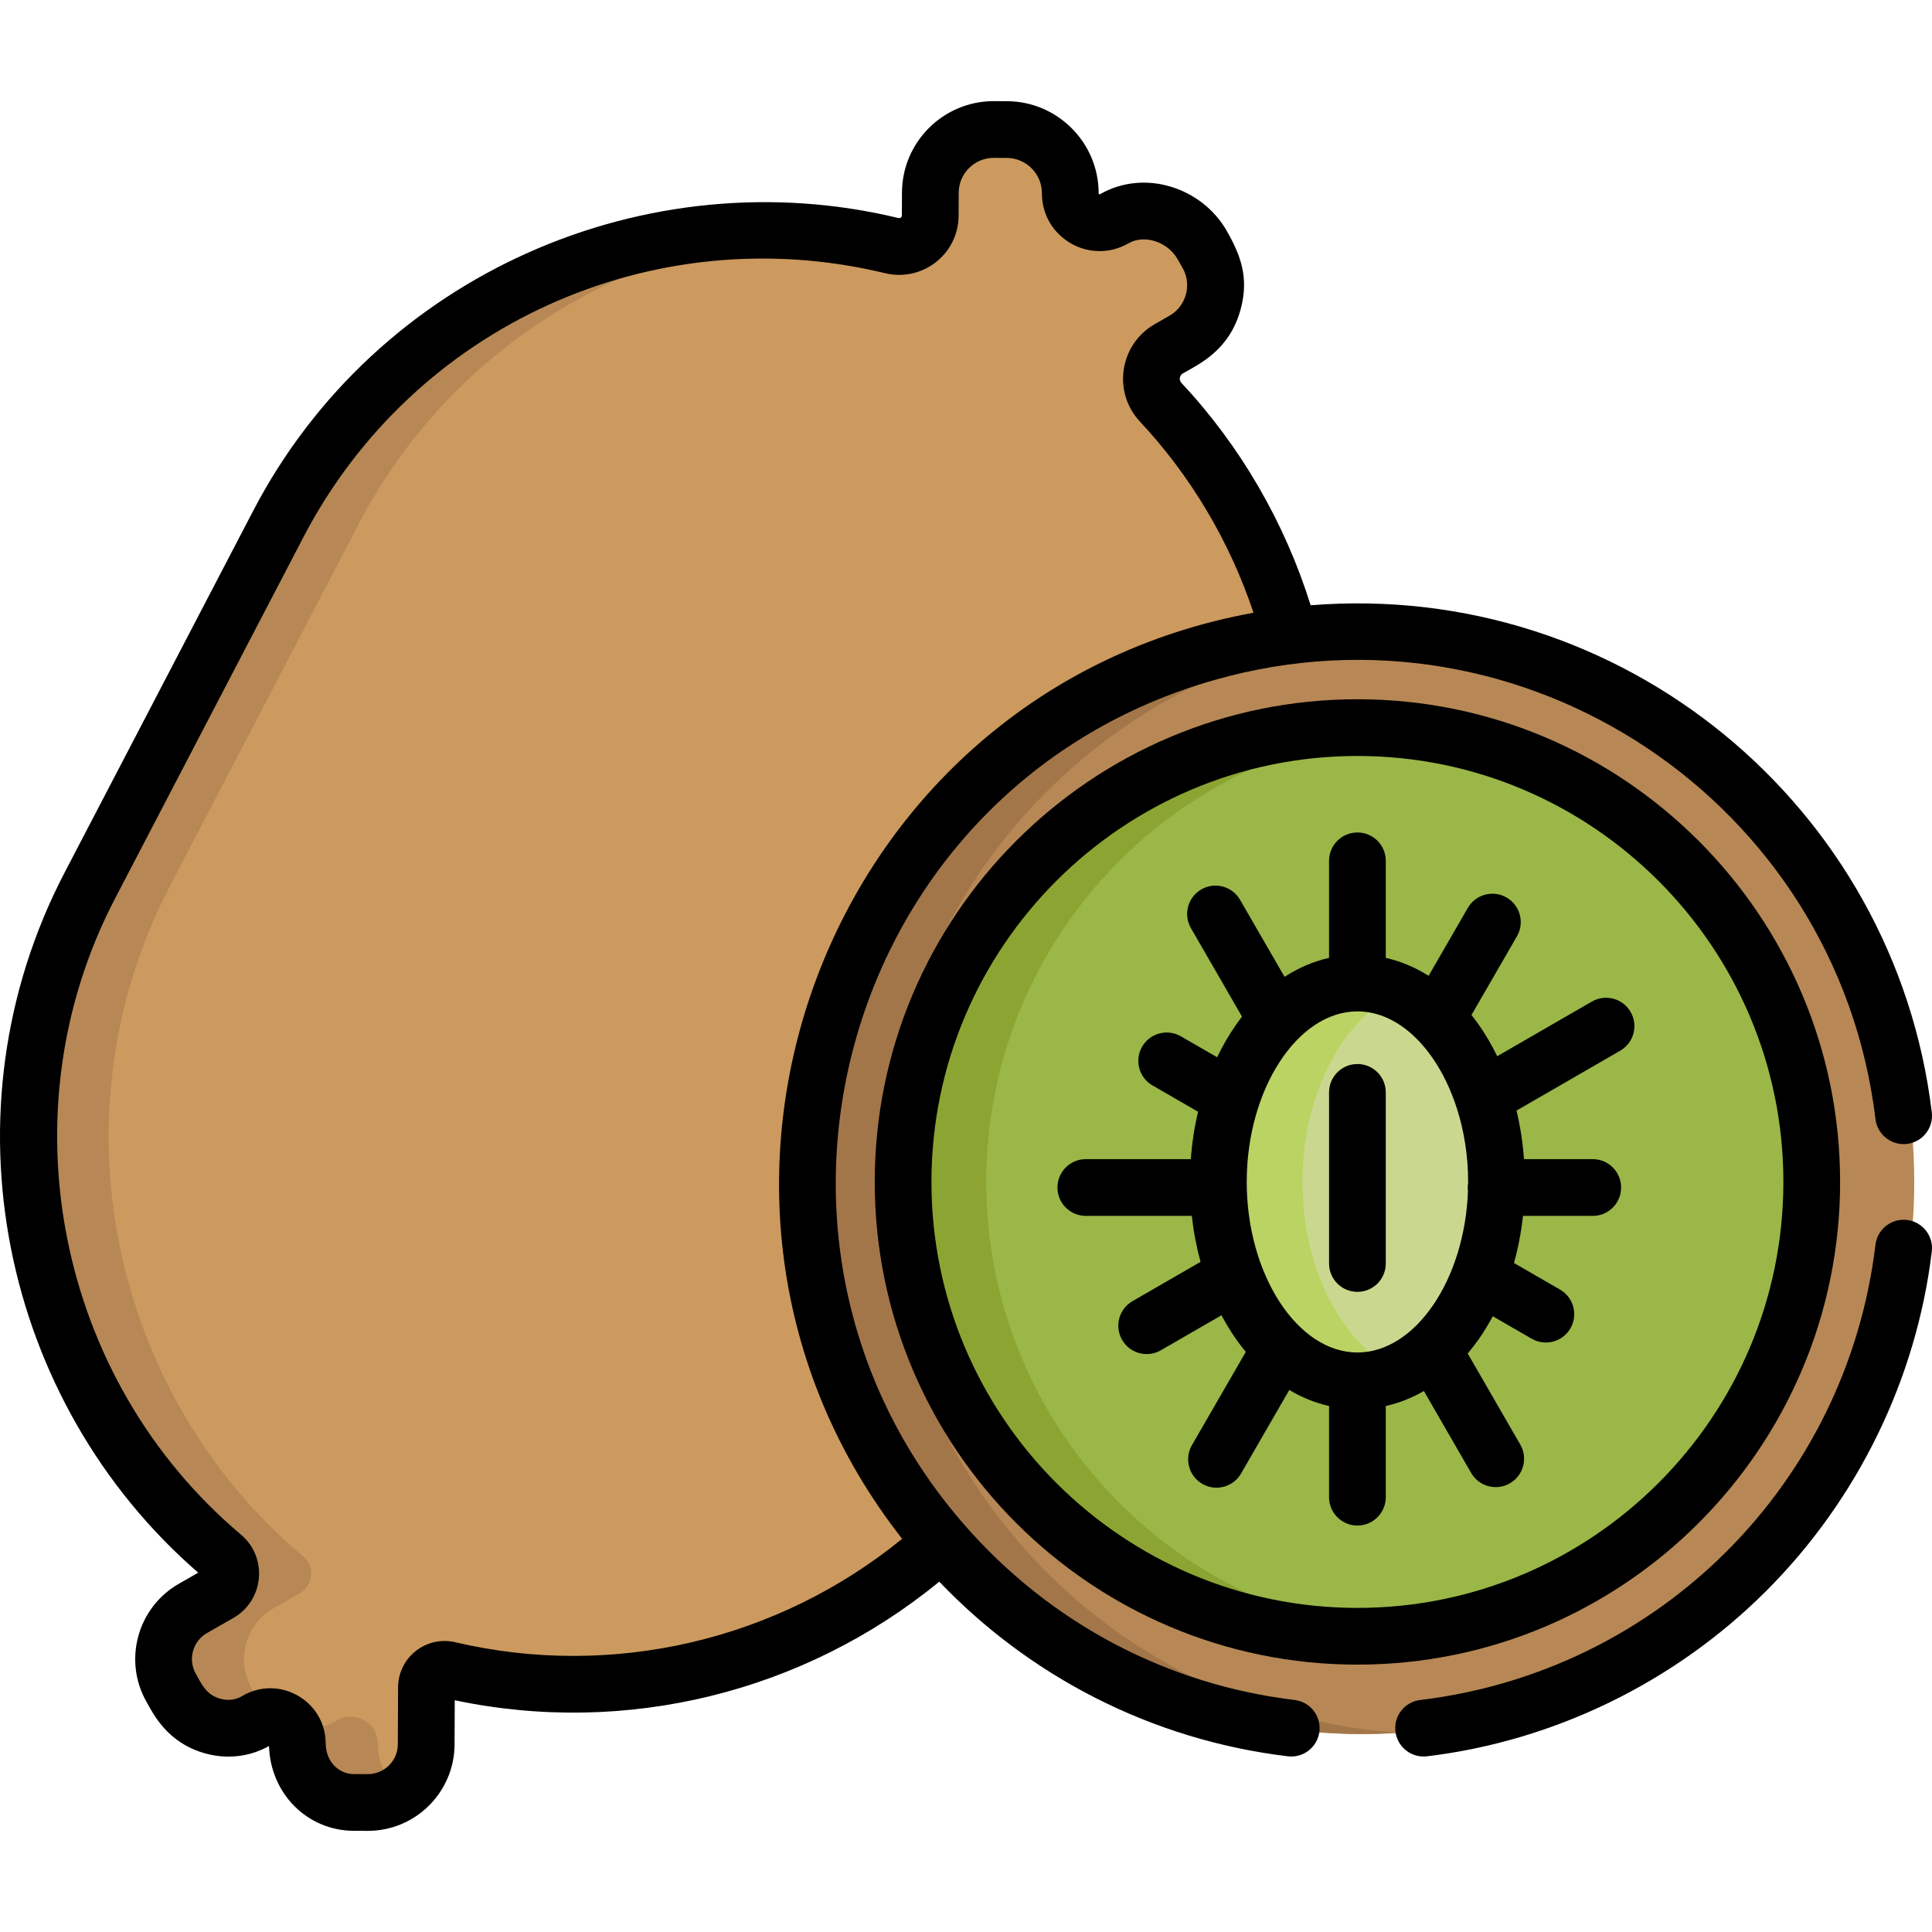 <?xml version="1.0" encoding="iso-8859-1"?>
<!-- Generator: Adobe Illustrator 19.0.0, SVG Export Plug-In . SVG Version: 6.00 Build 0)  -->
<svg version="1.1" id="Capa_1" xmlns="http://www.w3.org/2000/svg" xmlns:xlink="http://www.w3.org/1999/xlink" x="0px" y="0px"
	 viewBox="0 0 512.001 512.001" style="enable-background:new 0 0 512.001 512.001;" xml:space="preserve">
<path style="fill:#CC9A5E;" d="M215.181,313.227c0-74.357,55.949-135.886,127.958-144.716c-6.126-22.9-17.782-44.275-34.282-61.904
	c-4.033-4.308-2.96-11.257,2.164-14.186l3.915-2.238c8.019-4.584,10.83-14.896,6.246-22.916l-1.355-2.37
	c-4.582-8.014-15.272-11.53-23.273-6.925c-5.2,2.992-11.681-0.779-11.656-6.772c0-9.237-7.557-16.826-16.793-16.867l-3.425-0.015
	c-9.237-0.04-16.826,7.484-16.867,16.721l-0.026,6.107c-0.023,5.341-5.037,9.188-10.228,7.936
	c-63.102-15.217-131.254,13.763-162.533,73.762L25.06,234.688c-31.836,61.064-15.457,135.044,35.213,177.75
	c3.194,2.692,2.722,7.742-0.904,9.814l-6.976,3.988c-7.384,4.221-9.973,13.716-5.752,21.101l1.598,2.797
	c4.182,7.317,13.741,10.14,20.978,5.824c4.783-2.852,10.802,0.584,10.835,6.097c0.051,8.553,6.395,15.571,14.948,15.608l3.671,0.016
	c8.505,0.037,15.496-6.892,15.532-15.397l0.065-15.107c0.013-3.1,2.907-5.357,5.925-4.649
	c46.504,10.905,95.628-2.144,130.657-33.851C228.64,383.082,215.181,349.697,215.181,313.227z"/>
<g>
	<path style="fill:#B78855;" d="M68.284,450.137l-1.598-2.797c-4.22-7.384-1.632-16.88,5.752-21.101l6.976-3.988
		c3.626-2.072,4.098-7.122,0.904-9.814c-50.672-42.705-67.05-116.687-35.215-177.751l49.964-95.842
		c24.105-46.239,70.112-74.047,118.827-77.41c-55.798-3.891-111.476,24.862-138.871,77.41l-49.964,95.842
		C-6.776,295.752,9.603,369.732,60.274,412.437c3.194,2.692,2.722,7.742-0.904,9.814l-6.976,3.988
		c-7.384,4.221-9.973,13.716-5.752,21.101l1.598,2.797c4.182,7.317,13.741,10.14,20.978,5.824c1.096-0.653,2.257-0.963,3.396-1.007
		C70.891,453.694,69.394,452.079,68.284,450.137z"/>
	<path style="fill:#B78855;" d="M100.098,462.058c-0.033-5.513-6.052-8.949-10.835-6.097c-3.354,2-7.204,2.45-10.788,1.648
		c0.968,1.192,1.57,2.718,1.581,4.45c0.051,8.553,6.395,15.571,14.948,15.608l3.671,0.016c3.065,0.013,5.925-0.888,8.341-2.431
		C102.813,472.478,100.131,467.597,100.098,462.058z"/>
	<path style="fill:#B78855;" d="M360.99,166.915c-80.676,0-146.311,65.635-146.311,146.312c0,80.676,65.635,146.31,146.311,146.31
		s146.311-65.634,146.311-146.31C507.301,232.55,441.666,166.915,360.99,166.915z"/>
</g>
<path style="fill:#A3764A;" d="M234.456,313.227c0-77.352,60.341-140.868,136.423-145.97c-3.269-0.219-6.564-0.342-9.888-0.342
	c-80.676,0-146.311,65.635-146.311,146.312c0,80.676,65.635,146.31,146.311,146.31c3.323,0,6.618-0.122,9.888-0.342
	C294.797,454.093,234.456,390.579,234.456,313.227z"/>
<path style="fill:#9AB748;" d="M360.99,192.825c-66.39,0-120.402,54.012-120.402,120.403c0,66.39,54.012,120.401,120.402,120.401
	s120.402-54.012,120.402-120.401C481.392,246.836,427.38,192.825,360.99,192.825z"/>
<path style="fill:#8CA532;" d="M261.367,313.227c0-62.89,48.469-114.663,110.012-119.949c-3.425-0.295-6.889-0.453-10.388-0.453
	c-66.39,0-120.402,54.012-120.402,120.403c0,66.39,54.012,120.401,120.402,120.401c3.501,0,6.963-0.159,10.388-0.453
	C309.836,427.889,261.367,376.116,261.367,313.227z"/>
<ellipse style="fill:#CAD88F;" cx="360.991" cy="313.229" rx="36.853" ry="52.714"/>
<path style="fill:#BAD362;" d="M345.174,313.227c0-23.884,11.108-44.045,26.334-50.522c-3.334-1.418-6.862-2.191-10.519-2.191
	c-20.353,0-36.853,23.601-36.853,52.714c0,29.113,16.5,52.714,36.853,52.714c3.656,0,7.185-0.773,10.519-2.191
	C356.282,357.272,345.174,337.11,345.174,313.227z"/>
<path d="M421.865,265.425l-25.09,14.485c-1.419-2.918-3.025-5.689-4.825-8.265c-0.644-0.922-1.313-1.8-1.991-2.658l12.049-20.87
	c2.076-3.595,0.844-8.192-2.751-10.267c-3.597-2.074-8.193-0.845-10.267,2.751L378.597,258.6c-3.582-2.26-7.389-3.86-11.351-4.752
	v-25.717c0-4.152-3.364-7.516-7.516-7.516c-4.152,0-7.516,3.364-7.516,7.516v25.718c-4.124,0.929-8.084,2.618-11.793,5.027
	l-11.79-20.421c-2.074-3.596-6.673-4.824-10.267-2.751c-3.595,2.075-4.826,6.672-2.751,10.267l13.538,23.45
	c-0.558,0.721-1.105,1.461-1.64,2.226c-1.857,2.656-3.509,5.516-4.959,8.535l-9.609-5.548c-3.598-2.076-8.193-0.845-10.267,2.751
	c-2.076,3.595-0.844,8.192,2.751,10.267l12.072,6.97c-0.956,4.056-1.606,8.262-1.918,12.565H287.75
	c-4.152,0-7.516,3.364-7.516,7.516c0,4.152,3.364,7.516,7.516,7.516h28.102c0.455,4.187,1.234,8.266,2.305,12.187l-18.034,10.413
	c-3.595,2.076-4.826,6.672-2.751,10.267c2.079,3.599,6.676,4.824,10.267,2.751l16.07-9.278c1.158,2.182,2.423,4.273,3.804,6.249
	c0.847,1.211,1.732,2.351,2.637,3.451l-14.271,24.719c-2.076,3.595-0.844,8.192,2.751,10.267c3.6,2.076,8.195,0.841,10.267-2.751
	l12.78-22.136c3.342,1.997,6.875,3.423,10.537,4.248v24.162c0,4.152,3.364,7.516,7.516,7.516c4.152,0,7.516-3.364,7.516-7.516
	v-24.162c3.5-0.789,6.885-2.114,10.095-3.974l12.532,21.708c1.392,2.411,3.918,3.759,6.516,3.759c1.275,0,2.569-0.325,3.751-1.008
	c3.595-2.076,4.826-6.672,2.751-10.267l-13.932-24.132c1.032-1.227,2.032-2.515,2.989-3.883c1.325-1.895,2.539-3.899,3.66-5.985
	l10.306,5.95c3.6,2.076,8.195,0.841,10.267-2.751c2.076-3.595,0.844-8.192-2.751-10.267l-12.207-7.048
	c1.114-4.014,1.92-8.194,2.386-12.487h18.488c4.152,0,7.516-3.364,7.516-7.516c0-4.152-3.364-7.516-7.516-7.516h-18.219
	c-0.319-4.413-0.992-8.722-1.989-12.872l27.491-15.872c3.595-2.076,4.826-6.672,2.751-10.267
	C430.058,264.58,425.459,263.351,421.865,265.425z M389.063,313.523c-0.061,0.386-0.101,0.778-0.101,1.181
	c0,0.313,0.025,0.618,0.062,0.92c-0.841,23.437-13.911,42.801-29.292,42.801c-15.901,0-29.335-20.698-29.335-45.198
	c0-24.5,13.434-45.198,29.335-45.198c11.136,0,21.054,10.156,26.004,24.652c0.086,0.329,0.195,0.653,0.329,0.973
	c1.917,5.96,3.004,12.611,3.004,19.571C389.068,313.327,389.063,313.424,389.063,313.523z"/>
<path d="M487.649,313.227c0-70.535-57.384-127.919-127.919-127.919c-70.534,0-127.918,57.384-127.918,127.919
	c0,70.534,57.384,127.917,127.918,127.917C430.265,441.143,487.649,383.76,487.649,313.227z M359.731,426.111
	c-62.245,0-112.885-50.64-112.885-112.884s50.64-112.886,112.885-112.886s112.886,50.641,112.886,112.886
	C472.617,375.471,421.976,426.111,359.731,426.111z"/>
<path d="M378.168,465.44c33.781-4.069,65.718-19.642,89.927-43.851c24.209-24.208,39.782-56.145,43.851-89.927
	c0.496-4.121-2.443-7.865-6.564-8.361c-4.117-0.486-7.864,2.443-8.361,6.564c-7.636,63.401-57.249,113.015-120.65,120.65
	c-4.121,0.496-7.06,4.239-6.564,8.361C370.299,462.966,374.007,465.935,378.168,465.44z"/>
<path d="M313.492,98.946c4.315-2.466,12.33-6.112,15.286-16.956c2.259-8.291,0.072-14.25-3.686-20.822
	c-6.604-11.554-21.863-16.434-33.549-9.709c-0.178,0.098-0.39,0.008-0.39-0.259c0-13.386-10.891-24.325-24.279-24.383
	c-0.166-0.001-3.367-0.015-3.531-0.015c-13.356,0-24.251,10.836-24.31,24.204l-0.026,6.108c0,0.484-0.47,0.779-0.95,0.66
	c-66.6-16.063-138.213,14.782-170.96,77.595l-49.963,95.842c-33.03,63.355-16.742,140.316,35.397,185.57l-5.126,2.931
	c-11.001,6.288-14.836,20.354-8.547,31.357c1.676,2.932,5.42,10.948,15.844,13.688c5.698,1.498,11.564,0.772,16.589-2.042
	c0.38,12.594,10.118,22.412,22.421,22.466c0.16,0.001,3.614,0.016,3.773,0.016c12.624-0.001,22.924-10.244,22.98-22.882l0.05-11.736
	c45.341,9.581,92.573-2.053,128.402-31.421c23.785,24.903,55.959,41.896,92.379,46.282c4.16,0.493,7.868-2.473,8.361-6.564
	c0.496-4.121-2.443-7.865-6.564-8.361c-33.221-4.002-64.508-19.895-87.822-46.765c-65.864-75.897-31.107-195.995,66.807-223.606
	c81.642-23.128,164.813,32.326,174.944,116.443c0.497,4.122,4.256,7.054,8.361,6.564c4.121-0.496,7.06-4.239,6.564-8.361
	c-9.787-81.264-82.16-141.014-164.61-134.387c-6.877-21.974-18.627-42.241-34.25-58.933
	C312.37,100.707,312.569,99.474,313.492,98.946z M302.109,111.744c13.487,14.409,23.788,31.781,30.084,50.639
	c-113.926,20.748-163.677,155.431-93.114,245.42c-33.055,26.933-76.787,37.174-118.426,27.408
	c-3.693-0.866-7.507-0.018-10.475,2.324c-2.959,2.335-4.666,5.837-4.683,9.61l-0.064,15.106c-0.018,4.318-3.515,7.914-7.984,7.914
	l-3.671-0.016c-4.228-0.019-7.437-3.517-7.464-8.136c-0.067-11.357-12.444-18.332-22.2-12.508c-1.64,0.976-3.624,1.232-5.589,0.715
	c-3.829-1.006-4.967-3.729-6.613-6.608c-2.175-3.806-0.849-8.672,2.956-10.846l6.976-3.988c8.161-4.665,9.189-16.041,2.017-22.087
	C15.047,365.552,1.002,294.676,30.465,238.161l49.963-95.842c29.202-56.012,92.573-84.765,154.107-69.928
	c9.924,2.395,19.463-5.037,19.506-15.211l0.026-6.107c0.022-5.102,4.18-9.237,9.278-9.237c0.064,0,3.4,0.014,3.466,0.015
	c5.133,0.022,9.31,4.217,9.31,9.318c-0.05,11.791,12.69,19.208,22.921,13.319c4.311-2.481,10.436-0.343,13,4.141l1.355,2.37
	c2.526,4.422,0.969,10.132-3.451,12.659l-3.912,2.237C296.697,91.229,294.755,103.885,302.109,111.744z"/>
<path d="M359.732,281.975c-4.152,0-7.516,3.364-7.516,7.516v45.348c0,4.152,3.364,7.516,7.516,7.516
	c4.152,0,7.516-3.364,7.516-7.516v-45.348C367.248,285.339,363.884,281.975,359.732,281.975z"/>
<g>
</g>
<g>
</g>
<g>
</g>
<g>
</g>
<g>
</g>
<g>
</g>
<g>
</g>
<g>
</g>
<g>
</g>
<g>
</g>
<g>
</g>
<g>
</g>
<g>
</g>
<g>
</g>
<g>
</g>
</svg>
